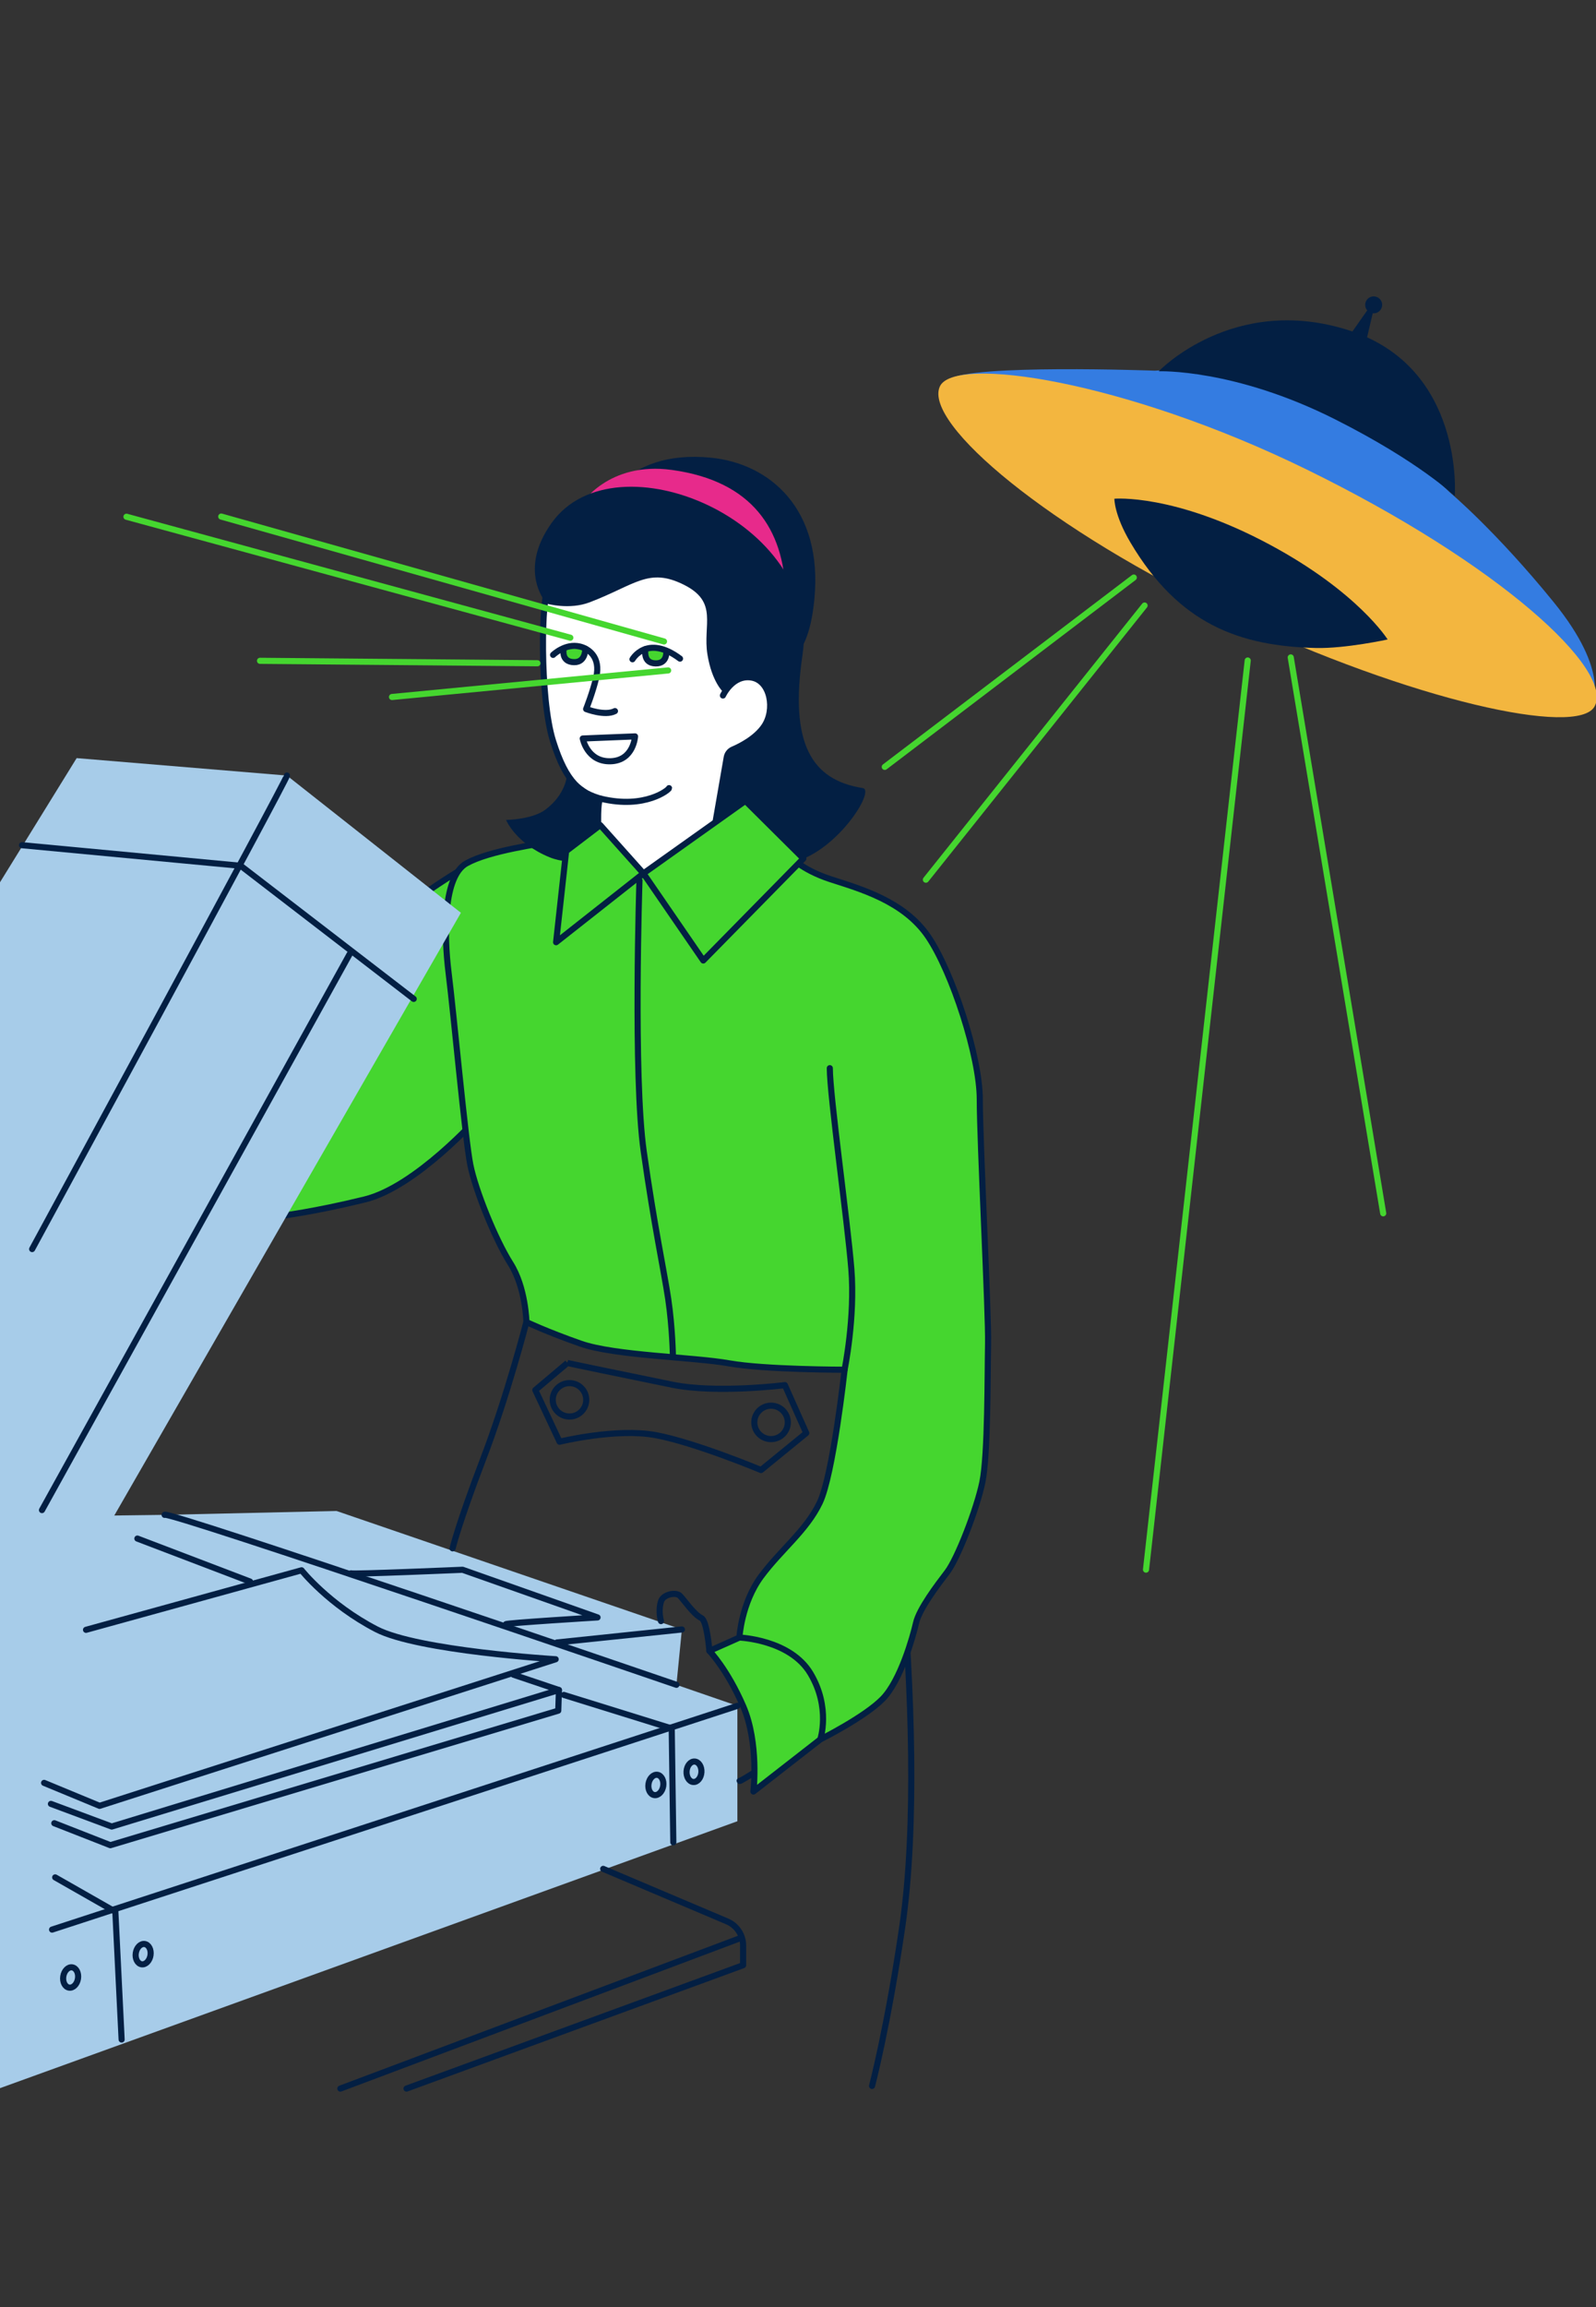<svg width="522" height="754" viewBox="0 0 522 754" fill="none" xmlns="http://www.w3.org/2000/svg">
<rect x="0" y="0" width="522" height="754" fill="#333333" stroke="none"/>
<g clip-path="url(#clip0_1057_73352)">
<path d="M182.833 188.408C182.833 188.408 178.072 194.631 177.922 202.645C177.771 210.658 176.439 224.745 180.157 238.093C183.875 251.441 188.045 258.415 191.311 262.122C194.589 265.828 208.268 269.835 215.113 267.907C221.958 265.978 245.91 227.274 243.524 214.815C241.15 202.356 243.826 182.484 232.22 178.189C220.614 173.882 182.833 188.408 182.833 188.408Z" fill="white"/>
<path d="M-5.556 684.466L241.173 595.221V557.51L221.24 550.639L223.023 532.546L110.06 493.818L53.839 495.088L-5.556 495.85V684.466Z" fill="#A7CCE9"/>
<path d="M287.769 449.779C287.769 449.779 304.749 563.514 295.066 629.942C290.375 662.111 285.221 681.729 285.221 681.729" stroke="#031F43" stroke-width="2" stroke-miterlimit="10" stroke-linecap="round" stroke-linejoin="round"/>
<path d="M156.413 365.049C156.413 365.049 136.074 387.889 119.338 391.999C102.601 396.11 91.783 397.391 91.783 397.391L130.399 298.055C130.399 298.055 149.707 283.68 156.656 281.37C163.629 279.061 156.413 365.049 156.413 365.049Z" fill="#45D62F" stroke="#031F43" stroke-width="2" stroke-linecap="round" stroke-linejoin="round"/>
<path d="M258.095 279.661C258.095 279.661 262.056 284.234 271.646 287.351C281.236 290.469 295.633 294.418 303.556 306.069C311.478 317.708 320.454 345.362 320.454 359.299C320.454 373.236 323.373 429.78 323.165 439.133C322.956 448.486 323.165 475.516 321.288 484.454C319.412 493.391 313.157 509.406 309.822 513.771C306.486 518.135 300.648 525.825 299.606 530.409C298.564 534.982 294.602 549.127 288.765 555.154C282.927 561.181 268.322 568.456 268.322 568.456L246.42 585.51C246.42 585.51 248.296 569.715 243.084 557.648C237.872 545.593 232.034 539.554 232.034 539.554L241.833 535.19C241.833 535.19 242.458 523.966 248.921 515.226C255.384 506.496 263.724 500.261 268.113 491.105C272.492 481.96 276.244 447.654 276.244 447.654C276.244 447.654 250.172 447.654 238.497 445.576C226.822 443.497 201.167 443.082 189.909 439.133C178.651 435.184 172.176 432.066 172.176 432.066C172.176 432.066 171.968 420.843 166.964 412.933C161.961 405.024 155.498 389.02 153.83 380.706C152.162 372.393 148.409 331.437 146.741 318.123C145.073 304.821 145.073 286.312 152.579 282.155C160.084 277.998 175.732 275.92 183.863 274.465C191.982 273.01 258.095 279.661 258.095 279.661Z" fill="#45D62F" stroke="#031F43" stroke-width="2" stroke-linecap="round" stroke-linejoin="round"/>
<path d="M196.627 167.162C196.627 167.162 203.217 146.736 232.451 149.576C251.493 151.424 269.283 166.076 266.342 195.971C264.025 219.538 254.4 215.762 254.4 215.762L196.627 167.162Z" fill="#031F43"/>
<path d="M190.071 164.887C190.071 164.887 198.862 150.696 219.815 153.594C246.281 157.255 256.195 173.247 256.925 193.407C257.481 208.626 190.071 164.887 190.071 164.887Z" fill="#E72A8B"/>
<path d="M231.374 213.868C229.81 204.227 235.034 196.837 223.788 191.167C212.159 185.313 207.862 191.121 192.863 196.848C186.191 199.4 178.825 197.287 178.825 197.287C178.825 197.287 169.026 186.756 180.481 170.822C201.341 141.805 268.924 170.487 262.496 213.857C258.141 243.231 265.542 254.94 282.186 257.561C286.553 258.242 272.99 279.5 258.234 281.982C233.61 286.116 232.127 273.53 232.127 273.53L236.517 226.165C236.517 226.165 232.833 222.898 231.374 213.868Z" fill="#031F43"/>
<path d="M236.447 227.308C236.447 227.308 239.586 220.427 245.806 221.431C252.025 222.436 253.658 231.973 249.894 237.435C247.207 241.338 242.296 243.843 239.713 244.952C238.648 245.414 237.895 246.361 237.698 247.492L233.609 271.036C232.289 278.634 223.961 285.631 216.236 285.966C203.159 286.52 196.383 283.437 196.383 283.437C196.383 283.437 194.507 260.551 196.638 261.06C211.035 264.5 218.842 258.069 218.819 257.584" fill="white"/>
<path d="M236.447 227.308C236.447 227.308 239.586 220.427 245.806 221.431C252.025 222.436 253.658 231.973 249.894 237.435C247.207 241.338 242.296 243.843 239.713 244.952C238.648 245.414 237.895 246.361 237.698 247.492L233.609 271.036C232.289 278.634 223.961 285.631 216.236 285.966C203.159 286.52 196.383 283.437 196.383 283.437C196.383 283.437 194.507 260.551 196.638 261.06C211.035 264.5 218.842 258.069 218.819 257.584" stroke="#031F43" stroke-width="2" stroke-miterlimit="10" stroke-linecap="round" stroke-linejoin="round"/>
<path d="M207.699 240.668C207.699 240.668 200.611 240.957 198.248 241.049C196.337 241.13 190.604 241.361 190.604 241.361C190.604 241.361 192.028 249.028 199.707 248.797C207.259 248.566 207.699 240.668 207.699 240.668Z" stroke="#031F43" stroke-width="2" stroke-miterlimit="10" stroke-linecap="round" stroke-linejoin="round"/>
<path d="M184.35 212.021C184.362 212.217 183.423 216.339 187.778 216.408C191.612 216.466 191.415 212.009 191.415 212.009" fill="#45D62F"/>
<path d="M184.35 212.021C184.362 212.217 183.423 216.339 187.778 216.408C191.612 216.466 191.415 212.009 191.415 212.009" stroke="#031F43" stroke-width="2" stroke-linecap="round" stroke-linejoin="round"/>
<path d="M211.023 212.182C211.208 212.24 210.085 216.743 214.44 216.812C218.274 216.87 217.926 213.025 217.926 213.025" fill="#45D62F"/>
<path d="M211.023 212.182C211.208 212.24 210.085 216.743 214.44 216.812C218.274 216.87 217.926 213.025 217.926 213.025" stroke="#031F43" stroke-width="2" stroke-linecap="round" stroke-linejoin="round"/>
<path d="M206.865 215.462C206.865 215.462 211.568 207.159 222.409 215.254" stroke="#031F43" stroke-width="2" stroke-miterlimit="10" stroke-linecap="round" stroke-linejoin="round"/>
<path d="M196.638 261.083C190.025 259.166 185.287 256.221 180.863 242.111C176.438 227.99 177.064 193.8 179.404 192.345" stroke="#031F43" stroke-width="2" stroke-miterlimit="10" stroke-linecap="round" stroke-linejoin="round"/>
<path d="M185.438 253.473C185.438 253.473 185.033 259.651 178.396 264.604C174.006 267.884 165.505 267.976 165.505 267.976C165.505 267.976 168.69 275.701 179.809 280.204C186.956 283.091 196.198 280.804 196.198 280.804L195.781 261.002L185.438 253.473Z" fill="#031F43"/>
<path d="M180.897 214.03C180.897 214.03 184.859 210.15 189.665 211.305C192.41 211.963 196.557 214.619 195.016 221.362C193.928 226.142 191.704 231.731 191.704 231.731C191.704 231.731 197.843 234.121 201.132 232.401" stroke="#031F43" stroke-width="2" stroke-miterlimit="10" stroke-linecap="round" stroke-linejoin="round"/>
<path d="M196.326 269.662L210.445 285.446L181.883 307.939L185.161 278.172L196.326 269.662Z" fill="#45D62F" stroke="#031F43" stroke-width="2" stroke-linecap="round" stroke-linejoin="round"/>
<path d="M210.445 285.446L230.02 313.909L262.763 280.585L243.791 261.741L210.445 285.446Z" fill="#45D62F" stroke="#031F43" stroke-width="2" stroke-linecap="round" stroke-linejoin="round"/>
<path d="M209.148 287.755C209.148 287.755 207.063 351.632 210.538 376.284C214.024 400.936 217.151 415.173 218.553 424.538C219.942 433.914 220.093 443.336 220.093 443.336" stroke="#031F43" stroke-width="2" stroke-miterlimit="10" stroke-linecap="round" stroke-linejoin="round"/>
<path d="M241.821 535.19C241.821 535.19 258.442 535.779 265.09 546.956C271.75 558.133 268.299 568.456 268.299 568.456" stroke="#031F43" stroke-width="2" stroke-miterlimit="10" stroke-linecap="round" stroke-linejoin="round"/>
<path d="M276.233 447.654C276.233 447.654 279.731 430.646 278.445 414.735C277.16 398.823 271.403 358.086 271.403 349.103" stroke="#031F43" stroke-width="2" stroke-miterlimit="10" stroke-linecap="round" stroke-linejoin="round"/>
<path d="M185.578 445.449L175.084 454.294L183.018 471.186C183.018 471.186 201.573 466.626 214.487 469.039C227.402 471.452 248.91 480.435 248.91 480.435L263.701 468.369L256.705 452.689C256.705 452.689 234.386 455.506 219.862 452.55C205.337 449.606 185.439 445.449 185.578 445.449Z" stroke="#031F43" stroke-width="2" stroke-miterlimit="10" stroke-linecap="round" stroke-linejoin="round"/>
<path d="M252.187 470.332C255.213 470.332 257.666 467.887 257.666 464.87C257.666 461.854 255.213 459.409 252.187 459.409C249.162 459.409 246.709 461.854 246.709 464.87C246.709 467.887 249.162 470.332 252.187 470.332Z" stroke="#031F43" stroke-width="2" stroke-miterlimit="10" stroke-linecap="round" stroke-linejoin="round"/>
<path d="M186.261 462.954C189.286 462.954 191.739 460.508 191.739 457.492C191.739 454.476 189.286 452.031 186.261 452.031C183.235 452.031 180.782 454.476 180.782 457.492C180.782 460.508 183.235 462.954 186.261 462.954Z" stroke="#031F43" stroke-width="2" stroke-miterlimit="10" stroke-linecap="round" stroke-linejoin="round"/>
<path d="M-5.556 297.339L25.068 247.769L93.856 253.473L150.749 298.321L-5.556 569.911V297.339Z" fill="#A7CCE9"/>
<path d="M7.208 276.232L78.741 282.964L135.31 326.46" stroke="#031F43" stroke-width="2" stroke-miterlimit="10" stroke-linecap="round" stroke-linejoin="round"/>
<path d="M93.856 253.473C93.856 254.79 10.509 408.222 10.509 408.222" stroke="#031F43" stroke-width="2" stroke-miterlimit="10" stroke-linecap="round" stroke-linejoin="round"/>
<path d="M114.358 311.819L13.729 493.529" stroke="#031F43" stroke-width="2" stroke-miterlimit="10" stroke-linecap="round" stroke-linejoin="round"/>
<path d="M44.932 502.836L81.787 516.888" stroke="#031F43" stroke-width="2" stroke-miterlimit="10" stroke-linecap="round" stroke-linejoin="round"/>
<path d="M28.137 532.661L98.628 513.205C98.628 513.205 107.489 524.382 123.078 532.465C136.792 539.566 181.743 542.28 181.743 542.28L32.562 590.187L14.424 582.682" stroke="#031F43" stroke-width="2" stroke-miterlimit="10" stroke-linecap="round" stroke-linejoin="round"/>
<path d="M167.961 547.337L182.809 552.337L182.589 559.08L36.095 603.05L17.76 595.868" stroke="#031F43" stroke-width="2" stroke-miterlimit="10" stroke-linecap="round" stroke-linejoin="round"/>
<path d="M182.809 552.337L36.535 596.953L16.659 589.552" stroke="#031F43" stroke-width="2" stroke-miterlimit="10" stroke-linecap="round" stroke-linejoin="round"/>
<path d="M18.049 613.569L37.727 624.781L39.778 666.557" stroke="#031F43" stroke-width="2" stroke-miterlimit="10" stroke-linecap="round" stroke-linejoin="round"/>
<path d="M17.03 630.635L241.173 557.51" stroke="#031F43" stroke-width="2" stroke-miterlimit="10" stroke-linecap="round" stroke-linejoin="round"/>
<path d="M220.22 602.103L219.699 564.9L184.431 553.942" stroke="#031F43" stroke-width="2" stroke-miterlimit="10" stroke-linecap="round" stroke-linejoin="round"/>
<path d="M232.023 539.554C232.023 539.554 231.236 529.682 229.394 528.816C226.95 527.673 223.661 522.812 222.363 521.519C221.078 520.237 216.908 521.034 216.19 523.378C215.182 526.668 216.19 529.809 216.19 529.809" stroke="#031F43" stroke-width="2" stroke-miterlimit="10" stroke-linecap="round" stroke-linejoin="round"/>
<path d="M246.582 579.391C246.582 579.391 241.902 582.312 241.902 582.046" stroke="#031F43" stroke-width="2" stroke-miterlimit="10" stroke-linecap="round" stroke-linejoin="round"/>
<path d="M53.839 495.088C54.024 493.368 221.24 550.628 221.24 550.628" stroke="#031F43" stroke-width="2" stroke-miterlimit="10" stroke-linecap="round" stroke-linejoin="round"/>
<path d="M229.409 579.211C229.529 577.366 228.54 575.799 227.2 575.712C225.859 575.625 224.675 577.051 224.554 578.896C224.434 580.741 225.423 582.308 226.763 582.395C228.104 582.482 229.288 581.057 229.409 579.211Z" stroke="#031F43" stroke-width="2" stroke-miterlimit="10" stroke-linecap="round" stroke-linejoin="round"/>
<path d="M216.917 583.729C217.198 581.901 216.35 580.254 215.022 580.051C213.694 579.848 212.39 581.166 212.108 582.994C211.827 584.822 212.676 586.468 214.004 586.671C215.332 586.874 216.636 585.557 216.917 583.729Z" stroke="#031F43" stroke-width="2" stroke-miterlimit="10" stroke-linecap="round" stroke-linejoin="round"/>
<path d="M49.223 639.028C49.504 637.2 48.655 635.553 47.327 635.351C45.999 635.148 44.695 636.465 44.414 638.293C44.133 640.121 44.982 641.768 46.31 641.971C47.638 642.174 48.942 640.856 49.223 639.028Z" stroke="#031F43" stroke-width="2" stroke-miterlimit="10" stroke-linecap="round" stroke-linejoin="round"/>
<path d="M25.507 646.656C25.788 644.827 24.939 643.181 23.612 642.978C22.284 642.775 20.979 644.093 20.698 645.921C20.417 647.749 21.266 649.395 22.594 649.598C23.922 649.801 25.226 648.484 25.507 646.656Z" stroke="#031F43" stroke-width="2" stroke-miterlimit="10" stroke-linecap="round" stroke-linejoin="round"/>
<path d="M223.023 532.546L182.172 536.795" stroke="#031F43" stroke-width="2" stroke-miterlimit="10" stroke-linecap="round" stroke-linejoin="round"/>
<path d="M165.482 530.814C165.609 530.421 195.434 528.608 195.434 528.608L151.293 513.032C151.293 513.032 114.971 514.591 114.832 514.198" stroke="#031F43" stroke-width="2" stroke-miterlimit="10" stroke-linecap="round" stroke-linejoin="round"/>
<path d="M197.287 610.786L237.848 627.968C241.01 629.319 243.049 632.425 243.049 635.843V642.274L132.958 682.595" stroke="#031F43" stroke-width="2" stroke-miterlimit="10" stroke-linecap="round" stroke-linejoin="round"/>
<path d="M241.532 633.649L111.322 682.595" stroke="#031F43" stroke-width="2" stroke-miterlimit="10" stroke-linecap="round" stroke-linejoin="round"/>
<path d="M172.165 432.066C172.165 432.066 166.026 455.98 157.977 476.995C149.927 498.01 148.027 506.034 148.027 506.034" stroke="#031F43" stroke-width="2" stroke-miterlimit="10" stroke-linecap="round" stroke-linejoin="round"/>
<path d="M186.538 208.418L41.364 168.882" stroke="#45D62F" stroke-width="2" stroke-miterlimit="10" stroke-linecap="round" stroke-linejoin="round"/>
<path d="M217.174 209.642L72.359 168.824" stroke="#45D62F" stroke-width="2" stroke-miterlimit="10" stroke-linecap="round" stroke-linejoin="round"/>
<path d="M175.779 216.766L85.042 215.97" stroke="#45D62F" stroke-width="2" stroke-miterlimit="10" stroke-linecap="round" stroke-linejoin="round"/>
<path d="M218.53 219.11L128.21 227.793" stroke="#45D62F" stroke-width="2" stroke-miterlimit="10" stroke-linecap="round" stroke-linejoin="round"/>
<path d="M449.286 102.408C450.821 102.408 452.065 101.167 452.065 99.637C452.065 98.106 450.821 96.865 449.286 96.865C447.75 96.865 446.506 98.106 446.506 99.637C446.506 101.167 447.75 102.408 449.286 102.408Z" fill="#031F43"/>
<path d="M448.405 99.683L440.112 111.495L446.332 113.654L449.425 100.445L448.405 99.683Z" fill="#031F43"/>
<path d="M377.719 121.148C377.719 121.148 316.98 118.908 310.471 124.035C303.962 129.173 520.588 230.184 520.588 230.184C520.588 230.184 526.981 219.953 508.125 196.756C489.269 173.559 474.246 160.961 474.246 160.961C474.246 160.961 437.993 126.61 424.187 122.788C410.369 118.966 377.719 121.148 377.719 121.148Z" fill="#347CE1"/>
<path d="M378.98 121.344C378.98 121.344 403.35 95.838 441.201 107.962C479.053 120.086 475.81 162.139 475.81 162.139C475.81 162.139 464.412 151.031 436.719 137.071C403.605 120.386 378.98 121.344 378.98 121.344Z" fill="#031F43"/>
<path d="M521.513 230.911C515.965 240.853 462.119 229.168 402.585 201.098C343.028 173.016 302.084 138.457 307.366 126.367C311.918 115.941 368.116 124.485 427.256 153.387C490.38 184.239 528.162 219.018 521.513 230.911Z" fill="#F3B63F"/>
<path d="M364.48 162.993C364.48 162.993 384.042 161.238 415.303 178.004C444.201 193.5 453.85 208.995 453.85 208.995C453.85 208.995 440.032 212.009 430.407 211.778C405.597 211.178 385.629 204.146 369.738 177.311C364.364 168.236 364.48 162.993 364.48 162.993Z" fill="#031F43"/>
<path d="M370.826 188.754L289.379 250.633" stroke="#45D62F" stroke-width="2" stroke-miterlimit="10" stroke-linecap="round" stroke-linejoin="round"/>
<path d="M302.826 287.502L374.359 197.899" stroke="#45D62F" stroke-width="2" stroke-miterlimit="10" stroke-linecap="round" stroke-linejoin="round"/>
<path d="M408.087 215.866L374.822 512.986" stroke="#45D62F" stroke-width="2" stroke-miterlimit="10" stroke-linecap="round" stroke-linejoin="round"/>
<path d="M422.16 214.861L452.402 396.537" stroke="#45D62F" stroke-width="2" stroke-miterlimit="10" stroke-linecap="round" stroke-linejoin="round"/>
</g>
<defs>
<clipPath id="clip0_1057_73352">
<rect width="527" height="754" fill="white" transform="translate(-5)"/>
</clipPath>
</defs>
</svg>
